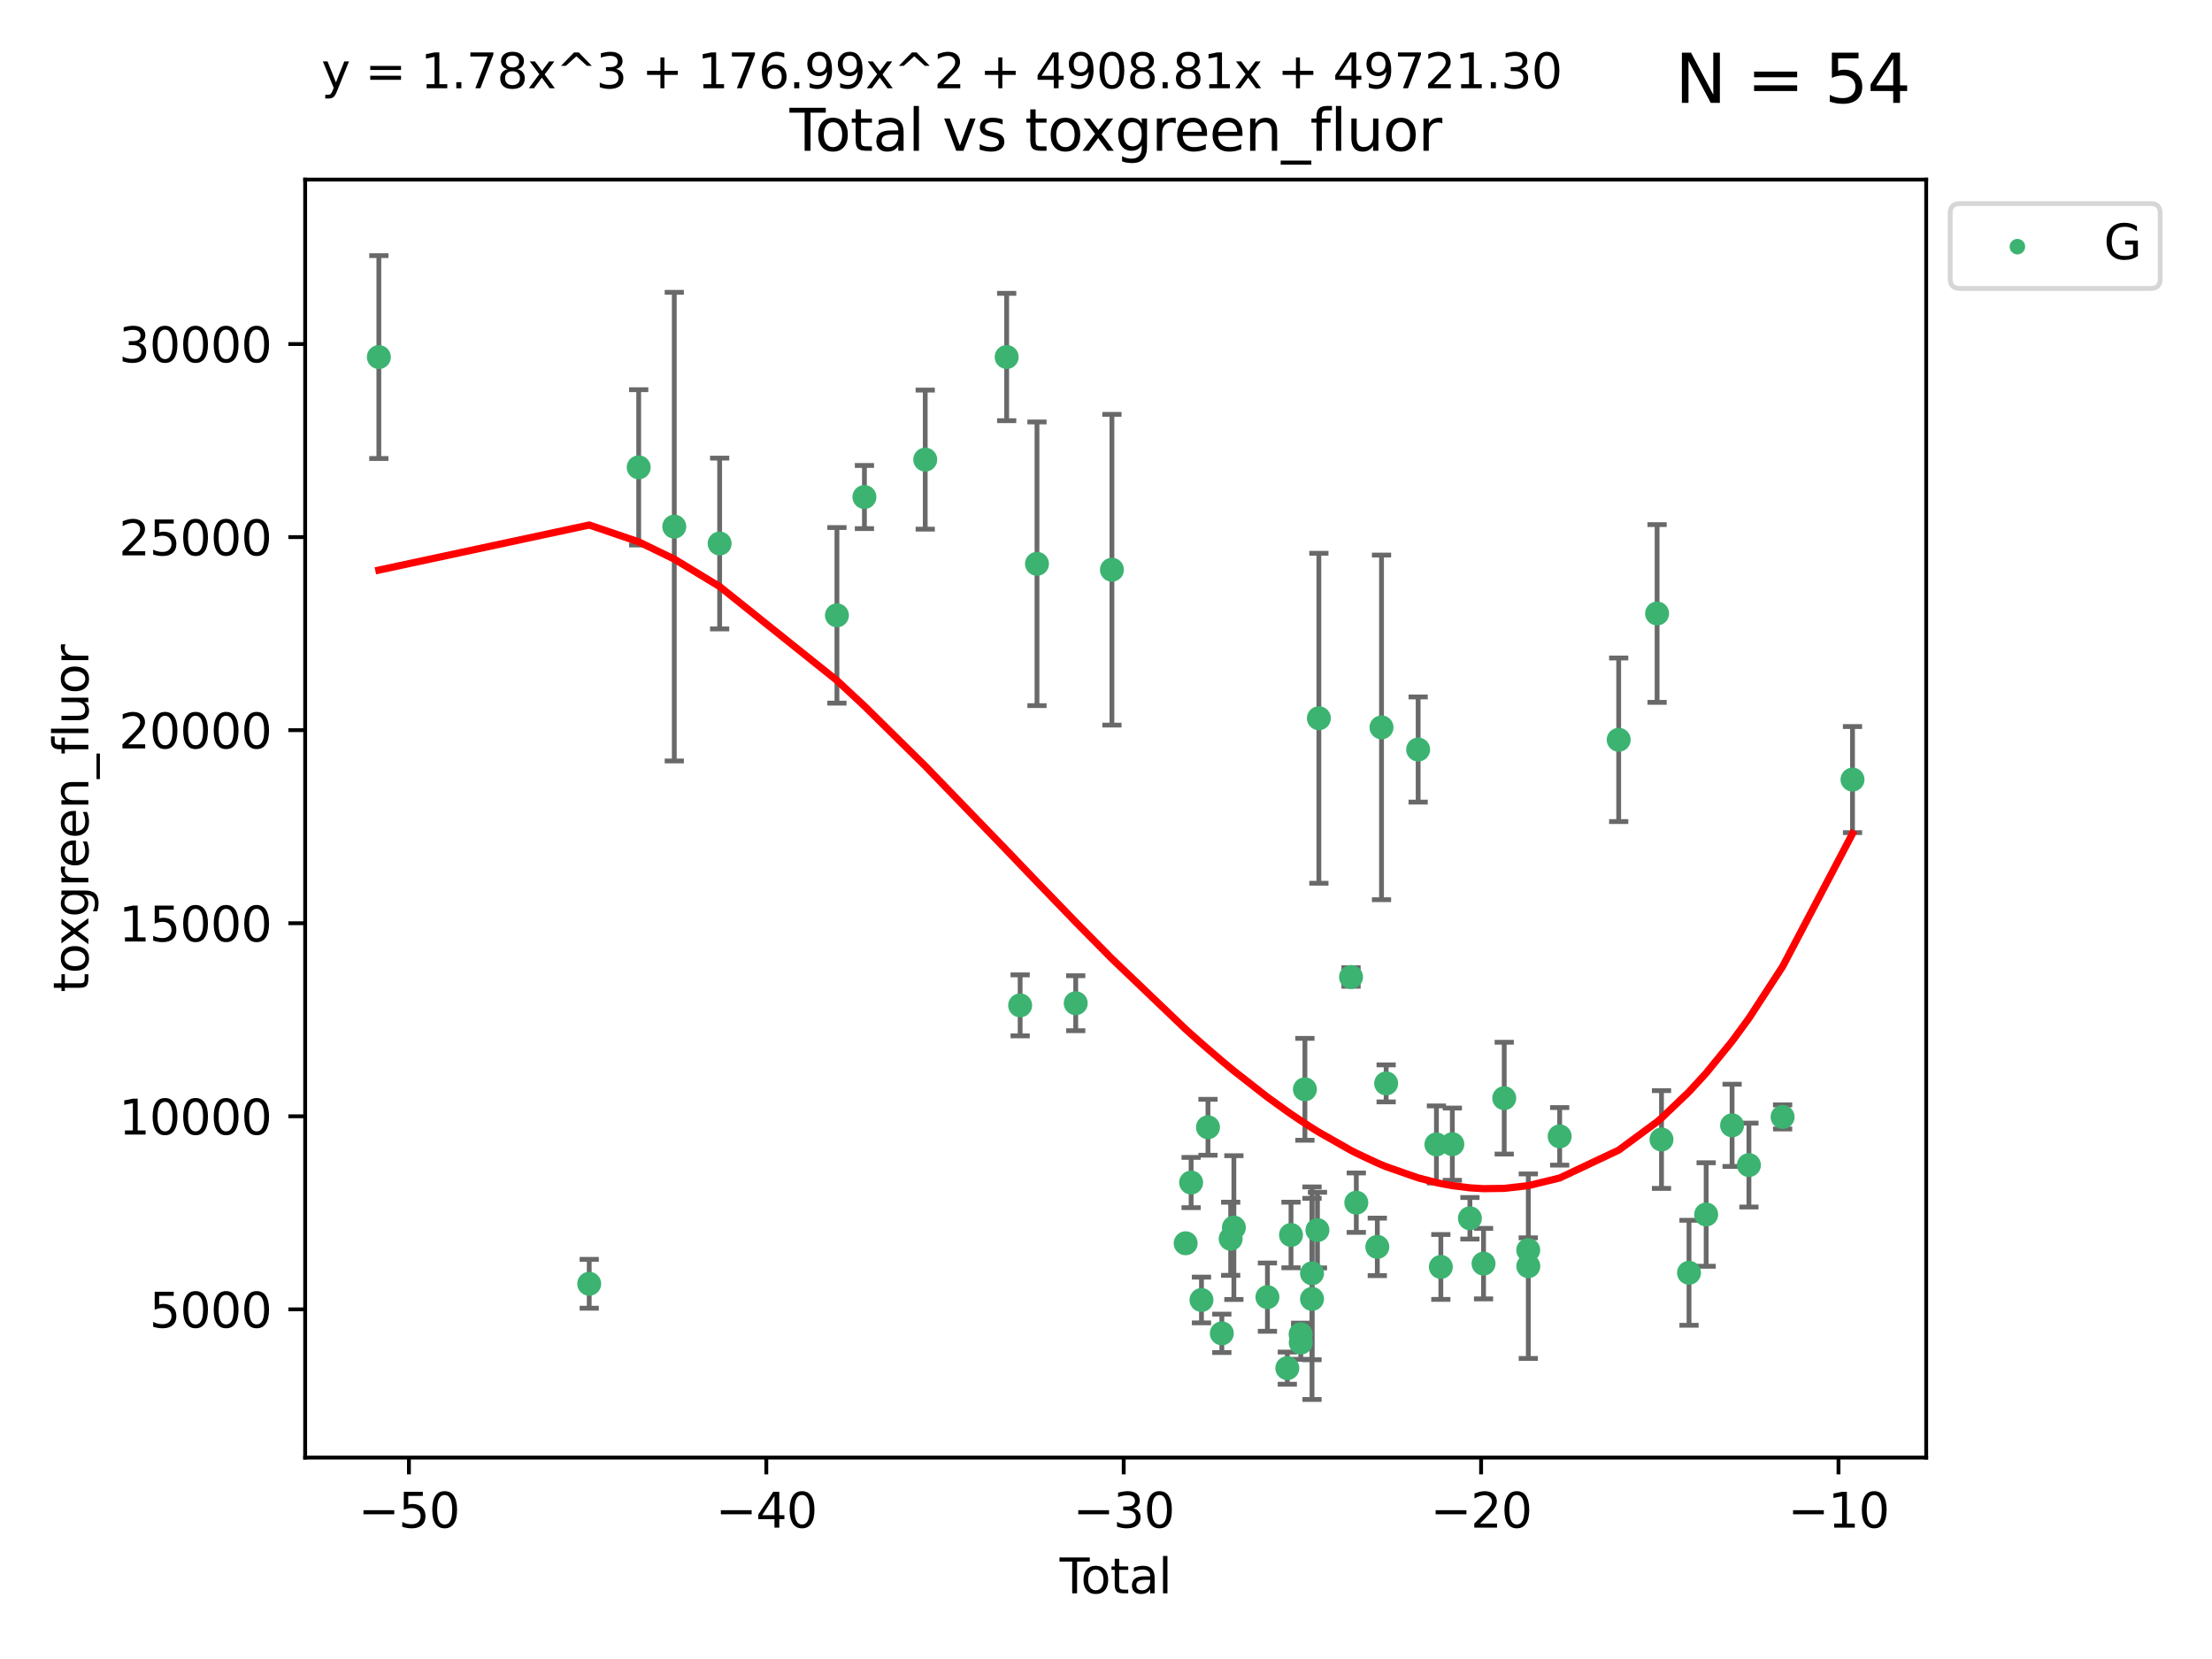 <?xml version="1.0" encoding="utf-8" standalone="no"?>
<!DOCTYPE svg PUBLIC "-//W3C//DTD SVG 1.1//EN"
  "http://www.w3.org/Graphics/SVG/1.1/DTD/svg11.dtd">
<svg xmlns:xlink="http://www.w3.org/1999/xlink" width="460.8pt" height="345.6pt" viewBox="0 0 460.8 345.6" xmlns="http://www.w3.org/2000/svg" version="1.1">
 <defs>
  <style type="text/css">*{stroke-linejoin: round; stroke-linecap: butt}</style>
 </defs>
 <g id="figure_1">
  <g id="patch_1">
   <path d="M 0 345.6 
L 460.8 345.6 
L 460.8 0 
L 0 0 
z
" style="fill: #ffffff"/>
  </g>
  <g id="axes_1">
   <g id="patch_2">
    <path d="M 63.571 303.64 
L 401.26 303.64 
L 401.26 37.411 
L 63.571 37.411 
z
" style="fill: #ffffff"/>
   </g>
   <g id="PathCollection_1">
    <defs>
     <path id="m8791138cb6" d="M 0 1.118 
C 0.297 1.118 0.581 1 0.791 0.791 
C 1 0.581 1.118 0.297 1.118 0 
C 1.118 -0.297 1 -0.581 0.791 -0.791 
C 0.581 -1 0.297 -1.118 0 -1.118 
C -0.297 -1.118 -0.581 -1 -0.791 -0.791 
C -1 -0.581 -1.118 -0.297 -1.118 0 
C -1.118 0.297 -1 0.581 -0.791 0.791 
C -0.581 1 -0.297 1.118 0 1.118 
z
" style="stroke: #3cb371"/>
    </defs>
    <g clip-path="url(#pec70d361d6)">
     <use xlink:href="#m8791138cb6" x="78.921" y="74.382" style="fill: #3cb371; stroke: #3cb371"/>
     <use xlink:href="#m8791138cb6" x="122.745" y="267.434" style="fill: #3cb371; stroke: #3cb371"/>
     <use xlink:href="#m8791138cb6" x="133.054" y="97.356" style="fill: #3cb371; stroke: #3cb371"/>
     <use xlink:href="#m8791138cb6" x="140.466" y="109.705" style="fill: #3cb371; stroke: #3cb371"/>
     <use xlink:href="#m8791138cb6" x="149.915" y="113.225" style="fill: #3cb371; stroke: #3cb371"/>
     <use xlink:href="#m8791138cb6" x="174.347" y="128.185" style="fill: #3cb371; stroke: #3cb371"/>
     <use xlink:href="#m8791138cb6" x="180.076" y="103.539" style="fill: #3cb371; stroke: #3cb371"/>
     <use xlink:href="#m8791138cb6" x="192.744" y="95.746" style="fill: #3cb371; stroke: #3cb371"/>
     <use xlink:href="#m8791138cb6" x="209.708" y="74.373" style="fill: #3cb371; stroke: #3cb371"/>
     <use xlink:href="#m8791138cb6" x="212.514" y="209.436" style="fill: #3cb371; stroke: #3cb371"/>
     <use xlink:href="#m8791138cb6" x="216.022" y="117.45" style="fill: #3cb371; stroke: #3cb371"/>
     <use xlink:href="#m8791138cb6" x="224.094" y="208.987" style="fill: #3cb371; stroke: #3cb371"/>
     <use xlink:href="#m8791138cb6" x="231.636" y="118.682" style="fill: #3cb371; stroke: #3cb371"/>
     <use xlink:href="#m8791138cb6" x="246.995" y="258.996" style="fill: #3cb371; stroke: #3cb371"/>
     <use xlink:href="#m8791138cb6" x="248.132" y="246.344" style="fill: #3cb371; stroke: #3cb371"/>
     <use xlink:href="#m8791138cb6" x="250.289" y="270.812" style="fill: #3cb371; stroke: #3cb371"/>
     <use xlink:href="#m8791138cb6" x="251.643" y="234.83" style="fill: #3cb371; stroke: #3cb371"/>
     <use xlink:href="#m8791138cb6" x="254.53" y="277.761" style="fill: #3cb371; stroke: #3cb371"/>
     <use xlink:href="#m8791138cb6" x="256.372" y="258.061" style="fill: #3cb371; stroke: #3cb371"/>
     <use xlink:href="#m8791138cb6" x="257.041" y="255.727" style="fill: #3cb371; stroke: #3cb371"/>
     <use xlink:href="#m8791138cb6" x="264.028" y="270.214" style="fill: #3cb371; stroke: #3cb371"/>
     <use xlink:href="#m8791138cb6" x="268.172" y="285.011" style="fill: #3cb371; stroke: #3cb371"/>
     <use xlink:href="#m8791138cb6" x="268.941" y="257.267" style="fill: #3cb371; stroke: #3cb371"/>
     <use xlink:href="#m8791138cb6" x="270.942" y="277.952" style="fill: #3cb371; stroke: #3cb371"/>
     <use xlink:href="#m8791138cb6" x="270.973" y="279.693" style="fill: #3cb371; stroke: #3cb371"/>
     <use xlink:href="#m8791138cb6" x="271.837" y="226.923" style="fill: #3cb371; stroke: #3cb371"/>
     <use xlink:href="#m8791138cb6" x="273.319" y="270.589" style="fill: #3cb371; stroke: #3cb371"/>
     <use xlink:href="#m8791138cb6" x="273.319" y="265.254" style="fill: #3cb371; stroke: #3cb371"/>
     <use xlink:href="#m8791138cb6" x="274.449" y="256.251" style="fill: #3cb371; stroke: #3cb371"/>
     <use xlink:href="#m8791138cb6" x="274.747" y="149.624" style="fill: #3cb371; stroke: #3cb371"/>
     <use xlink:href="#m8791138cb6" x="281.447" y="203.527" style="fill: #3cb371; stroke: #3cb371"/>
     <use xlink:href="#m8791138cb6" x="282.543" y="250.538" style="fill: #3cb371; stroke: #3cb371"/>
     <use xlink:href="#m8791138cb6" x="286.92" y="259.75" style="fill: #3cb371; stroke: #3cb371"/>
     <use xlink:href="#m8791138cb6" x="287.795" y="151.53" style="fill: #3cb371; stroke: #3cb371"/>
     <use xlink:href="#m8791138cb6" x="288.761" y="225.693" style="fill: #3cb371; stroke: #3cb371"/>
     <use xlink:href="#m8791138cb6" x="295.426" y="156.142" style="fill: #3cb371; stroke: #3cb371"/>
     <use xlink:href="#m8791138cb6" x="299.234" y="238.409" style="fill: #3cb371; stroke: #3cb371"/>
     <use xlink:href="#m8791138cb6" x="300.153" y="263.926" style="fill: #3cb371; stroke: #3cb371"/>
     <use xlink:href="#m8791138cb6" x="302.548" y="238.353" style="fill: #3cb371; stroke: #3cb371"/>
     <use xlink:href="#m8791138cb6" x="306.209" y="253.789" style="fill: #3cb371; stroke: #3cb371"/>
     <use xlink:href="#m8791138cb6" x="309.049" y="263.237" style="fill: #3cb371; stroke: #3cb371"/>
     <use xlink:href="#m8791138cb6" x="313.358" y="228.767" style="fill: #3cb371; stroke: #3cb371"/>
     <use xlink:href="#m8791138cb6" x="318.359" y="260.421" style="fill: #3cb371; stroke: #3cb371"/>
     <use xlink:href="#m8791138cb6" x="318.374" y="263.77" style="fill: #3cb371; stroke: #3cb371"/>
     <use xlink:href="#m8791138cb6" x="324.91" y="236.726" style="fill: #3cb371; stroke: #3cb371"/>
     <use xlink:href="#m8791138cb6" x="337.204" y="154.109" style="fill: #3cb371; stroke: #3cb371"/>
     <use xlink:href="#m8791138cb6" x="345.204" y="127.799" style="fill: #3cb371; stroke: #3cb371"/>
     <use xlink:href="#m8791138cb6" x="346.122" y="237.381" style="fill: #3cb371; stroke: #3cb371"/>
     <use xlink:href="#m8791138cb6" x="351.854" y="265.144" style="fill: #3cb371; stroke: #3cb371"/>
     <use xlink:href="#m8791138cb6" x="355.424" y="253.003" style="fill: #3cb371; stroke: #3cb371"/>
     <use xlink:href="#m8791138cb6" x="360.826" y="234.424" style="fill: #3cb371; stroke: #3cb371"/>
     <use xlink:href="#m8791138cb6" x="364.333" y="242.705" style="fill: #3cb371; stroke: #3cb371"/>
     <use xlink:href="#m8791138cb6" x="371.349" y="232.678" style="fill: #3cb371; stroke: #3cb371"/>
     <use xlink:href="#m8791138cb6" x="385.911" y="162.4" style="fill: #3cb371; stroke: #3cb371"/>
    </g>
   </g>
   <g id="matplotlib.axis_1">
    <g id="xtick_1">
     <g id="line2d_1">
      <defs>
       <path id="m27aa033766" d="M 0 0 
L 0 3.5 
" style="stroke: #000000; stroke-width: 0.8"/>
      </defs>
      <g>
       <use xlink:href="#m27aa033766" x="85.187" y="303.64" style="stroke: #000000; stroke-width: 0.8"/>
      </g>
     </g>
     <g id="text_1">
      <!-- −50 -->
      <g transform="translate(74.634 318.238)scale(0.1 -0.1)">
       <defs>
        <path id="DejaVuSans-2212" d="M 678 2272 
L 4684 2272 
L 4684 1741 
L 678 1741 
L 678 2272 
z
" transform="scale(0.016)"/>
        <path id="DejaVuSans-35" d="M 691 4666 
L 3169 4666 
L 3169 4134 
L 1269 4134 
L 1269 2991 
Q 1406 3038 1543 3061 
Q 1681 3084 1819 3084 
Q 2600 3084 3056 2656 
Q 3513 2228 3513 1497 
Q 3513 744 3044 326 
Q 2575 -91 1722 -91 
Q 1428 -91 1123 -41 
Q 819 9 494 109 
L 494 744 
Q 775 591 1075 516 
Q 1375 441 1709 441 
Q 2250 441 2565 725 
Q 2881 1009 2881 1497 
Q 2881 1984 2565 2268 
Q 2250 2553 1709 2553 
Q 1456 2553 1204 2497 
Q 953 2441 691 2322 
L 691 4666 
z
" transform="scale(0.016)"/>
        <path id="DejaVuSans-30" d="M 2034 4250 
Q 1547 4250 1301 3770 
Q 1056 3291 1056 2328 
Q 1056 1369 1301 889 
Q 1547 409 2034 409 
Q 2525 409 2770 889 
Q 3016 1369 3016 2328 
Q 3016 3291 2770 3770 
Q 2525 4250 2034 4250 
z
M 2034 4750 
Q 2819 4750 3233 4129 
Q 3647 3509 3647 2328 
Q 3647 1150 3233 529 
Q 2819 -91 2034 -91 
Q 1250 -91 836 529 
Q 422 1150 422 2328 
Q 422 3509 836 4129 
Q 1250 4750 2034 4750 
z
" transform="scale(0.016)"/>
       </defs>
       <use xlink:href="#DejaVuSans-2212"/>
       <use xlink:href="#DejaVuSans-35" x="83.789"/>
       <use xlink:href="#DejaVuSans-30" x="147.412"/>
      </g>
     </g>
    </g>
    <g id="xtick_2">
     <g id="line2d_2">
      <g>
       <use xlink:href="#m27aa033766" x="159.638" y="303.64" style="stroke: #000000; stroke-width: 0.8"/>
      </g>
     </g>
     <g id="text_2">
      <!-- −40 -->
      <g transform="translate(149.086 318.238)scale(0.1 -0.1)">
       <defs>
        <path id="DejaVuSans-34" d="M 2419 4116 
L 825 1625 
L 2419 1625 
L 2419 4116 
z
M 2253 4666 
L 3047 4666 
L 3047 1625 
L 3713 1625 
L 3713 1100 
L 3047 1100 
L 3047 0 
L 2419 0 
L 2419 1100 
L 313 1100 
L 313 1709 
L 2253 4666 
z
" transform="scale(0.016)"/>
       </defs>
       <use xlink:href="#DejaVuSans-2212"/>
       <use xlink:href="#DejaVuSans-34" x="83.789"/>
       <use xlink:href="#DejaVuSans-30" x="147.412"/>
      </g>
     </g>
    </g>
    <g id="xtick_3">
     <g id="line2d_3">
      <g>
       <use xlink:href="#m27aa033766" x="234.089" y="303.64" style="stroke: #000000; stroke-width: 0.8"/>
      </g>
     </g>
     <g id="text_3">
      <!-- −30 -->
      <g transform="translate(223.537 318.238)scale(0.1 -0.1)">
       <defs>
        <path id="DejaVuSans-33" d="M 2597 2516 
Q 3050 2419 3304 2112 
Q 3559 1806 3559 1356 
Q 3559 666 3084 287 
Q 2609 -91 1734 -91 
Q 1441 -91 1130 -33 
Q 819 25 488 141 
L 488 750 
Q 750 597 1062 519 
Q 1375 441 1716 441 
Q 2309 441 2620 675 
Q 2931 909 2931 1356 
Q 2931 1769 2642 2001 
Q 2353 2234 1838 2234 
L 1294 2234 
L 1294 2753 
L 1863 2753 
Q 2328 2753 2575 2939 
Q 2822 3125 2822 3475 
Q 2822 3834 2567 4026 
Q 2313 4219 1838 4219 
Q 1578 4219 1281 4162 
Q 984 4106 628 3988 
L 628 4550 
Q 988 4650 1302 4700 
Q 1616 4750 1894 4750 
Q 2613 4750 3031 4423 
Q 3450 4097 3450 3541 
Q 3450 3153 3228 2886 
Q 3006 2619 2597 2516 
z
" transform="scale(0.016)"/>
       </defs>
       <use xlink:href="#DejaVuSans-2212"/>
       <use xlink:href="#DejaVuSans-33" x="83.789"/>
       <use xlink:href="#DejaVuSans-30" x="147.412"/>
      </g>
     </g>
    </g>
    <g id="xtick_4">
     <g id="line2d_4">
      <g>
       <use xlink:href="#m27aa033766" x="308.541" y="303.64" style="stroke: #000000; stroke-width: 0.8"/>
      </g>
     </g>
     <g id="text_4">
      <!-- −20 -->
      <g transform="translate(297.988 318.238)scale(0.1 -0.1)">
       <defs>
        <path id="DejaVuSans-32" d="M 1228 531 
L 3431 531 
L 3431 0 
L 469 0 
L 469 531 
Q 828 903 1448 1529 
Q 2069 2156 2228 2338 
Q 2531 2678 2651 2914 
Q 2772 3150 2772 3378 
Q 2772 3750 2511 3984 
Q 2250 4219 1831 4219 
Q 1534 4219 1204 4116 
Q 875 4013 500 3803 
L 500 4441 
Q 881 4594 1212 4672 
Q 1544 4750 1819 4750 
Q 2544 4750 2975 4387 
Q 3406 4025 3406 3419 
Q 3406 3131 3298 2873 
Q 3191 2616 2906 2266 
Q 2828 2175 2409 1742 
Q 1991 1309 1228 531 
z
" transform="scale(0.016)"/>
       </defs>
       <use xlink:href="#DejaVuSans-2212"/>
       <use xlink:href="#DejaVuSans-32" x="83.789"/>
       <use xlink:href="#DejaVuSans-30" x="147.412"/>
      </g>
     </g>
    </g>
    <g id="xtick_5">
     <g id="line2d_5">
      <g>
       <use xlink:href="#m27aa033766" x="382.992" y="303.64" style="stroke: #000000; stroke-width: 0.8"/>
      </g>
     </g>
     <g id="text_5">
      <!-- −10 -->
      <g transform="translate(372.44 318.238)scale(0.1 -0.1)">
       <defs>
        <path id="DejaVuSans-31" d="M 794 531 
L 1825 531 
L 1825 4091 
L 703 3866 
L 703 4441 
L 1819 4666 
L 2450 4666 
L 2450 531 
L 3481 531 
L 3481 0 
L 794 0 
L 794 531 
z
" transform="scale(0.016)"/>
       </defs>
       <use xlink:href="#DejaVuSans-2212"/>
       <use xlink:href="#DejaVuSans-31" x="83.789"/>
       <use xlink:href="#DejaVuSans-30" x="147.412"/>
      </g>
     </g>
    </g>
    <g id="text_6">
     <!-- Total -->
     <g transform="translate(220.739 331.917)scale(0.1 -0.1)">
      <defs>
       <path id="DejaVuSans-54" d="M -19 4666 
L 3928 4666 
L 3928 4134 
L 2272 4134 
L 2272 0 
L 1638 0 
L 1638 4134 
L -19 4134 
L -19 4666 
z
" transform="scale(0.016)"/>
       <path id="DejaVuSans-6f" d="M 1959 3097 
Q 1497 3097 1228 2736 
Q 959 2375 959 1747 
Q 959 1119 1226 758 
Q 1494 397 1959 397 
Q 2419 397 2687 759 
Q 2956 1122 2956 1747 
Q 2956 2369 2687 2733 
Q 2419 3097 1959 3097 
z
M 1959 3584 
Q 2709 3584 3137 3096 
Q 3566 2609 3566 1747 
Q 3566 888 3137 398 
Q 2709 -91 1959 -91 
Q 1206 -91 779 398 
Q 353 888 353 1747 
Q 353 2609 779 3096 
Q 1206 3584 1959 3584 
z
" transform="scale(0.016)"/>
       <path id="DejaVuSans-74" d="M 1172 4494 
L 1172 3500 
L 2356 3500 
L 2356 3053 
L 1172 3053 
L 1172 1153 
Q 1172 725 1289 603 
Q 1406 481 1766 481 
L 2356 481 
L 2356 0 
L 1766 0 
Q 1100 0 847 248 
Q 594 497 594 1153 
L 594 3053 
L 172 3053 
L 172 3500 
L 594 3500 
L 594 4494 
L 1172 4494 
z
" transform="scale(0.016)"/>
       <path id="DejaVuSans-61" d="M 2194 1759 
Q 1497 1759 1228 1600 
Q 959 1441 959 1056 
Q 959 750 1161 570 
Q 1363 391 1709 391 
Q 2188 391 2477 730 
Q 2766 1069 2766 1631 
L 2766 1759 
L 2194 1759 
z
M 3341 1997 
L 3341 0 
L 2766 0 
L 2766 531 
Q 2569 213 2275 61 
Q 1981 -91 1556 -91 
Q 1019 -91 701 211 
Q 384 513 384 1019 
Q 384 1609 779 1909 
Q 1175 2209 1959 2209 
L 2766 2209 
L 2766 2266 
Q 2766 2663 2505 2880 
Q 2244 3097 1772 3097 
Q 1472 3097 1187 3025 
Q 903 2953 641 2809 
L 641 3341 
Q 956 3463 1253 3523 
Q 1550 3584 1831 3584 
Q 2591 3584 2966 3190 
Q 3341 2797 3341 1997 
z
" transform="scale(0.016)"/>
       <path id="DejaVuSans-6c" d="M 603 4863 
L 1178 4863 
L 1178 0 
L 603 0 
L 603 4863 
z
" transform="scale(0.016)"/>
      </defs>
      <use xlink:href="#DejaVuSans-54"/>
      <use xlink:href="#DejaVuSans-6f" x="44.084"/>
      <use xlink:href="#DejaVuSans-74" x="105.266"/>
      <use xlink:href="#DejaVuSans-61" x="144.475"/>
      <use xlink:href="#DejaVuSans-6c" x="205.754"/>
     </g>
    </g>
   </g>
   <g id="matplotlib.axis_2">
    <g id="ytick_1">
     <g id="line2d_6">
      <defs>
       <path id="md5279dda18" d="M 0 0 
L -3.5 0 
" style="stroke: #000000; stroke-width: 0.8"/>
      </defs>
      <g>
       <use xlink:href="#md5279dda18" x="63.571" y="272.763" style="stroke: #000000; stroke-width: 0.8"/>
      </g>
     </g>
     <g id="text_7">
      <!-- 5000 -->
      <g transform="translate(31.121 276.562)scale(0.1 -0.1)">
       <use xlink:href="#DejaVuSans-35"/>
       <use xlink:href="#DejaVuSans-30" x="63.623"/>
       <use xlink:href="#DejaVuSans-30" x="127.246"/>
       <use xlink:href="#DejaVuSans-30" x="190.869"/>
      </g>
     </g>
    </g>
    <g id="ytick_2">
     <g id="line2d_7">
      <g>
       <use xlink:href="#md5279dda18" x="63.571" y="232.544" style="stroke: #000000; stroke-width: 0.8"/>
      </g>
     </g>
     <g id="text_8">
      <!-- 10000 -->
      <g transform="translate(24.759 236.343)scale(0.1 -0.1)">
       <use xlink:href="#DejaVuSans-31"/>
       <use xlink:href="#DejaVuSans-30" x="63.623"/>
       <use xlink:href="#DejaVuSans-30" x="127.246"/>
       <use xlink:href="#DejaVuSans-30" x="190.869"/>
       <use xlink:href="#DejaVuSans-30" x="254.492"/>
      </g>
     </g>
    </g>
    <g id="ytick_3">
     <g id="line2d_8">
      <g>
       <use xlink:href="#md5279dda18" x="63.571" y="192.325" style="stroke: #000000; stroke-width: 0.8"/>
      </g>
     </g>
     <g id="text_9">
      <!-- 15000 -->
      <g transform="translate(24.759 196.124)scale(0.1 -0.1)">
       <use xlink:href="#DejaVuSans-31"/>
       <use xlink:href="#DejaVuSans-35" x="63.623"/>
       <use xlink:href="#DejaVuSans-30" x="127.246"/>
       <use xlink:href="#DejaVuSans-30" x="190.869"/>
       <use xlink:href="#DejaVuSans-30" x="254.492"/>
      </g>
     </g>
    </g>
    <g id="ytick_4">
     <g id="line2d_9">
      <g>
       <use xlink:href="#md5279dda18" x="63.571" y="152.106" style="stroke: #000000; stroke-width: 0.8"/>
      </g>
     </g>
     <g id="text_10">
      <!-- 20000 -->
      <g transform="translate(24.759 155.905)scale(0.1 -0.1)">
       <use xlink:href="#DejaVuSans-32"/>
       <use xlink:href="#DejaVuSans-30" x="63.623"/>
       <use xlink:href="#DejaVuSans-30" x="127.246"/>
       <use xlink:href="#DejaVuSans-30" x="190.869"/>
       <use xlink:href="#DejaVuSans-30" x="254.492"/>
      </g>
     </g>
    </g>
    <g id="ytick_5">
     <g id="line2d_10">
      <g>
       <use xlink:href="#md5279dda18" x="63.571" y="111.887" style="stroke: #000000; stroke-width: 0.8"/>
      </g>
     </g>
     <g id="text_11">
      <!-- 25000 -->
      <g transform="translate(24.759 115.686)scale(0.1 -0.1)">
       <use xlink:href="#DejaVuSans-32"/>
       <use xlink:href="#DejaVuSans-35" x="63.623"/>
       <use xlink:href="#DejaVuSans-30" x="127.246"/>
       <use xlink:href="#DejaVuSans-30" x="190.869"/>
       <use xlink:href="#DejaVuSans-30" x="254.492"/>
      </g>
     </g>
    </g>
    <g id="ytick_6">
     <g id="line2d_11">
      <g>
       <use xlink:href="#md5279dda18" x="63.571" y="71.668" style="stroke: #000000; stroke-width: 0.8"/>
      </g>
     </g>
     <g id="text_12">
      <!-- 30000 -->
      <g transform="translate(24.759 75.467)scale(0.1 -0.1)">
       <use xlink:href="#DejaVuSans-33"/>
       <use xlink:href="#DejaVuSans-30" x="63.623"/>
       <use xlink:href="#DejaVuSans-30" x="127.246"/>
       <use xlink:href="#DejaVuSans-30" x="190.869"/>
       <use xlink:href="#DejaVuSans-30" x="254.492"/>
      </g>
     </g>
    </g>
    <g id="text_13">
     <!-- toxgreen_fluor -->
     <g transform="translate(18.401 206.72)rotate(-90)scale(0.1 -0.1)">
      <defs>
       <path id="DejaVuSans-78" d="M 3513 3500 
L 2247 1797 
L 3578 0 
L 2900 0 
L 1881 1375 
L 863 0 
L 184 0 
L 1544 1831 
L 300 3500 
L 978 3500 
L 1906 2253 
L 2834 3500 
L 3513 3500 
z
" transform="scale(0.016)"/>
       <path id="DejaVuSans-67" d="M 2906 1791 
Q 2906 2416 2648 2759 
Q 2391 3103 1925 3103 
Q 1463 3103 1205 2759 
Q 947 2416 947 1791 
Q 947 1169 1205 825 
Q 1463 481 1925 481 
Q 2391 481 2648 825 
Q 2906 1169 2906 1791 
z
M 3481 434 
Q 3481 -459 3084 -895 
Q 2688 -1331 1869 -1331 
Q 1566 -1331 1297 -1286 
Q 1028 -1241 775 -1147 
L 775 -588 
Q 1028 -725 1275 -790 
Q 1522 -856 1778 -856 
Q 2344 -856 2625 -561 
Q 2906 -266 2906 331 
L 2906 616 
Q 2728 306 2450 153 
Q 2172 0 1784 0 
Q 1141 0 747 490 
Q 353 981 353 1791 
Q 353 2603 747 3093 
Q 1141 3584 1784 3584 
Q 2172 3584 2450 3431 
Q 2728 3278 2906 2969 
L 2906 3500 
L 3481 3500 
L 3481 434 
z
" transform="scale(0.016)"/>
       <path id="DejaVuSans-72" d="M 2631 2963 
Q 2534 3019 2420 3045 
Q 2306 3072 2169 3072 
Q 1681 3072 1420 2755 
Q 1159 2438 1159 1844 
L 1159 0 
L 581 0 
L 581 3500 
L 1159 3500 
L 1159 2956 
Q 1341 3275 1631 3429 
Q 1922 3584 2338 3584 
Q 2397 3584 2469 3576 
Q 2541 3569 2628 3553 
L 2631 2963 
z
" transform="scale(0.016)"/>
       <path id="DejaVuSans-65" d="M 3597 1894 
L 3597 1613 
L 953 1613 
Q 991 1019 1311 708 
Q 1631 397 2203 397 
Q 2534 397 2845 478 
Q 3156 559 3463 722 
L 3463 178 
Q 3153 47 2828 -22 
Q 2503 -91 2169 -91 
Q 1331 -91 842 396 
Q 353 884 353 1716 
Q 353 2575 817 3079 
Q 1281 3584 2069 3584 
Q 2775 3584 3186 3129 
Q 3597 2675 3597 1894 
z
M 3022 2063 
Q 3016 2534 2758 2815 
Q 2500 3097 2075 3097 
Q 1594 3097 1305 2825 
Q 1016 2553 972 2059 
L 3022 2063 
z
" transform="scale(0.016)"/>
       <path id="DejaVuSans-6e" d="M 3513 2113 
L 3513 0 
L 2938 0 
L 2938 2094 
Q 2938 2591 2744 2837 
Q 2550 3084 2163 3084 
Q 1697 3084 1428 2787 
Q 1159 2491 1159 1978 
L 1159 0 
L 581 0 
L 581 3500 
L 1159 3500 
L 1159 2956 
Q 1366 3272 1645 3428 
Q 1925 3584 2291 3584 
Q 2894 3584 3203 3211 
Q 3513 2838 3513 2113 
z
" transform="scale(0.016)"/>
       <path id="DejaVuSans-5f" d="M 3263 -1063 
L 3263 -1509 
L -63 -1509 
L -63 -1063 
L 3263 -1063 
z
" transform="scale(0.016)"/>
       <path id="DejaVuSans-66" d="M 2375 4863 
L 2375 4384 
L 1825 4384 
Q 1516 4384 1395 4259 
Q 1275 4134 1275 3809 
L 1275 3500 
L 2222 3500 
L 2222 3053 
L 1275 3053 
L 1275 0 
L 697 0 
L 697 3053 
L 147 3053 
L 147 3500 
L 697 3500 
L 697 3744 
Q 697 4328 969 4595 
Q 1241 4863 1831 4863 
L 2375 4863 
z
" transform="scale(0.016)"/>
       <path id="DejaVuSans-75" d="M 544 1381 
L 544 3500 
L 1119 3500 
L 1119 1403 
Q 1119 906 1312 657 
Q 1506 409 1894 409 
Q 2359 409 2629 706 
Q 2900 1003 2900 1516 
L 2900 3500 
L 3475 3500 
L 3475 0 
L 2900 0 
L 2900 538 
Q 2691 219 2414 64 
Q 2138 -91 1772 -91 
Q 1169 -91 856 284 
Q 544 659 544 1381 
z
M 1991 3584 
L 1991 3584 
z
" transform="scale(0.016)"/>
      </defs>
      <use xlink:href="#DejaVuSans-74"/>
      <use xlink:href="#DejaVuSans-6f" x="39.209"/>
      <use xlink:href="#DejaVuSans-78" x="97.266"/>
      <use xlink:href="#DejaVuSans-67" x="156.445"/>
      <use xlink:href="#DejaVuSans-72" x="219.922"/>
      <use xlink:href="#DejaVuSans-65" x="258.785"/>
      <use xlink:href="#DejaVuSans-65" x="320.309"/>
      <use xlink:href="#DejaVuSans-6e" x="381.832"/>
      <use xlink:href="#DejaVuSans-5f" x="445.211"/>
      <use xlink:href="#DejaVuSans-66" x="495.211"/>
      <use xlink:href="#DejaVuSans-6c" x="530.416"/>
      <use xlink:href="#DejaVuSans-75" x="558.199"/>
      <use xlink:href="#DejaVuSans-6f" x="621.578"/>
      <use xlink:href="#DejaVuSans-72" x="682.76"/>
     </g>
    </g>
   </g>
   <g id="LineCollection_1">
    <path d="M 78.921 95.515 
L 78.921 53.249 
" clip-path="url(#pec70d361d6)" style="fill: none; stroke: #696969"/>
    <path d="M 122.745 272.522 
L 122.745 262.347 
" clip-path="url(#pec70d361d6)" style="fill: none; stroke: #696969"/>
    <path d="M 133.054 113.535 
L 133.054 81.177 
" clip-path="url(#pec70d361d6)" style="fill: none; stroke: #696969"/>
    <path d="M 140.466 158.518 
L 140.466 60.892 
" clip-path="url(#pec70d361d6)" style="fill: none; stroke: #696969"/>
    <path d="M 149.915 131.014 
L 149.915 95.437 
" clip-path="url(#pec70d361d6)" style="fill: none; stroke: #696969"/>
    <path d="M 174.347 146.472 
L 174.347 109.898 
" clip-path="url(#pec70d361d6)" style="fill: none; stroke: #696969"/>
    <path d="M 180.076 110.115 
L 180.076 96.964 
" clip-path="url(#pec70d361d6)" style="fill: none; stroke: #696969"/>
    <path d="M 192.744 110.232 
L 192.744 81.26 
" clip-path="url(#pec70d361d6)" style="fill: none; stroke: #696969"/>
    <path d="M 209.708 87.637 
L 209.708 61.11 
" clip-path="url(#pec70d361d6)" style="fill: none; stroke: #696969"/>
    <path d="M 212.514 215.789 
L 212.514 203.084 
" clip-path="url(#pec70d361d6)" style="fill: none; stroke: #696969"/>
    <path d="M 216.022 146.999 
L 216.022 87.9 
" clip-path="url(#pec70d361d6)" style="fill: none; stroke: #696969"/>
    <path d="M 224.094 214.717 
L 224.094 203.258 
" clip-path="url(#pec70d361d6)" style="fill: none; stroke: #696969"/>
    <path d="M 231.636 151.049 
L 231.636 86.315 
" clip-path="url(#pec70d361d6)" style="fill: none; stroke: #696969"/>
    <path d="M 246.995 259.997 
L 246.995 257.995 
" clip-path="url(#pec70d361d6)" style="fill: none; stroke: #696969"/>
    <path d="M 248.132 251.577 
L 248.132 241.111 
" clip-path="url(#pec70d361d6)" style="fill: none; stroke: #696969"/>
    <path d="M 250.289 275.575 
L 250.289 266.048 
" clip-path="url(#pec70d361d6)" style="fill: none; stroke: #696969"/>
    <path d="M 251.643 240.652 
L 251.643 229.009 
" clip-path="url(#pec70d361d6)" style="fill: none; stroke: #696969"/>
    <path d="M 254.53 281.761 
L 254.53 273.76 
" clip-path="url(#pec70d361d6)" style="fill: none; stroke: #696969"/>
    <path d="M 256.372 265.68 
L 256.372 250.443 
" clip-path="url(#pec70d361d6)" style="fill: none; stroke: #696969"/>
    <path d="M 257.041 270.703 
L 257.041 240.751 
" clip-path="url(#pec70d361d6)" style="fill: none; stroke: #696969"/>
    <path d="M 264.028 277.327 
L 264.028 263.102 
" clip-path="url(#pec70d361d6)" style="fill: none; stroke: #696969"/>
    <path d="M 268.172 288.362 
L 268.172 281.659 
" clip-path="url(#pec70d361d6)" style="fill: none; stroke: #696969"/>
    <path d="M 268.941 264.096 
L 268.941 250.437 
" clip-path="url(#pec70d361d6)" style="fill: none; stroke: #696969"/>
    <path d="M 270.942 280.273 
L 270.942 275.631 
" clip-path="url(#pec70d361d6)" style="fill: none; stroke: #696969"/>
    <path d="M 270.973 283.178 
L 270.973 276.209 
" clip-path="url(#pec70d361d6)" style="fill: none; stroke: #696969"/>
    <path d="M 271.837 237.535 
L 271.837 216.31 
" clip-path="url(#pec70d361d6)" style="fill: none; stroke: #696969"/>
    <path d="M 273.319 291.539 
L 273.319 249.64 
" clip-path="url(#pec70d361d6)" style="fill: none; stroke: #696969"/>
    <path d="M 273.319 283.254 
L 273.319 247.255 
" clip-path="url(#pec70d361d6)" style="fill: none; stroke: #696969"/>
    <path d="M 274.449 264.131 
L 274.449 248.371 
" clip-path="url(#pec70d361d6)" style="fill: none; stroke: #696969"/>
    <path d="M 274.747 183.994 
L 274.747 115.254 
" clip-path="url(#pec70d361d6)" style="fill: none; stroke: #696969"/>
    <path d="M 281.447 205.457 
L 281.447 201.597 
" clip-path="url(#pec70d361d6)" style="fill: none; stroke: #696969"/>
    <path d="M 282.543 256.724 
L 282.543 244.352 
" clip-path="url(#pec70d361d6)" style="fill: none; stroke: #696969"/>
    <path d="M 286.92 265.741 
L 286.92 253.759 
" clip-path="url(#pec70d361d6)" style="fill: none; stroke: #696969"/>
    <path d="M 287.795 187.427 
L 287.795 115.632 
" clip-path="url(#pec70d361d6)" style="fill: none; stroke: #696969"/>
    <path d="M 288.761 229.55 
L 288.761 221.837 
" clip-path="url(#pec70d361d6)" style="fill: none; stroke: #696969"/>
    <path d="M 295.426 167.094 
L 295.426 145.19 
" clip-path="url(#pec70d361d6)" style="fill: none; stroke: #696969"/>
    <path d="M 299.234 246.435 
L 299.234 230.383 
" clip-path="url(#pec70d361d6)" style="fill: none; stroke: #696969"/>
    <path d="M 300.153 270.688 
L 300.153 257.165 
" clip-path="url(#pec70d361d6)" style="fill: none; stroke: #696969"/>
    <path d="M 302.548 245.879 
L 302.548 230.827 
" clip-path="url(#pec70d361d6)" style="fill: none; stroke: #696969"/>
    <path d="M 306.209 258.117 
L 306.209 249.462 
" clip-path="url(#pec70d361d6)" style="fill: none; stroke: #696969"/>
    <path d="M 309.049 270.58 
L 309.049 255.894 
" clip-path="url(#pec70d361d6)" style="fill: none; stroke: #696969"/>
    <path d="M 313.358 240.412 
L 313.358 217.122 
" clip-path="url(#pec70d361d6)" style="fill: none; stroke: #696969"/>
    <path d="M 318.359 262.986 
L 318.359 257.855 
" clip-path="url(#pec70d361d6)" style="fill: none; stroke: #696969"/>
    <path d="M 318.374 282.991 
L 318.374 244.549 
" clip-path="url(#pec70d361d6)" style="fill: none; stroke: #696969"/>
    <path d="M 324.91 242.723 
L 324.91 230.728 
" clip-path="url(#pec70d361d6)" style="fill: none; stroke: #696969"/>
    <path d="M 337.204 171.147 
L 337.204 137.071 
" clip-path="url(#pec70d361d6)" style="fill: none; stroke: #696969"/>
    <path d="M 345.204 146.312 
L 345.204 109.285 
" clip-path="url(#pec70d361d6)" style="fill: none; stroke: #696969"/>
    <path d="M 346.122 247.567 
L 346.122 227.195 
" clip-path="url(#pec70d361d6)" style="fill: none; stroke: #696969"/>
    <path d="M 351.854 276.082 
L 351.854 254.207 
" clip-path="url(#pec70d361d6)" style="fill: none; stroke: #696969"/>
    <path d="M 355.424 263.786 
L 355.424 242.22 
" clip-path="url(#pec70d361d6)" style="fill: none; stroke: #696969"/>
    <path d="M 360.826 242.986 
L 360.826 225.862 
" clip-path="url(#pec70d361d6)" style="fill: none; stroke: #696969"/>
    <path d="M 364.333 251.445 
L 364.333 233.964 
" clip-path="url(#pec70d361d6)" style="fill: none; stroke: #696969"/>
    <path d="M 371.349 235.189 
L 371.349 230.167 
" clip-path="url(#pec70d361d6)" style="fill: none; stroke: #696969"/>
    <path d="M 385.911 173.449 
L 385.911 151.351 
" clip-path="url(#pec70d361d6)" style="fill: none; stroke: #696969"/>
   </g>
   <g id="line2d_12">
    <defs>
     <path id="ma8e7dfa06f" d="M 2 0 
L -2 -0 
" style="stroke: #696969"/>
    </defs>
    <g clip-path="url(#pec70d361d6)">
     <use xlink:href="#ma8e7dfa06f" x="78.921" y="95.515" style="fill: #696969; stroke: #696969"/>
     <use xlink:href="#ma8e7dfa06f" x="122.745" y="272.522" style="fill: #696969; stroke: #696969"/>
     <use xlink:href="#ma8e7dfa06f" x="133.054" y="113.535" style="fill: #696969; stroke: #696969"/>
     <use xlink:href="#ma8e7dfa06f" x="140.466" y="158.518" style="fill: #696969; stroke: #696969"/>
     <use xlink:href="#ma8e7dfa06f" x="149.915" y="131.014" style="fill: #696969; stroke: #696969"/>
     <use xlink:href="#ma8e7dfa06f" x="174.347" y="146.472" style="fill: #696969; stroke: #696969"/>
     <use xlink:href="#ma8e7dfa06f" x="180.076" y="110.115" style="fill: #696969; stroke: #696969"/>
     <use xlink:href="#ma8e7dfa06f" x="192.744" y="110.232" style="fill: #696969; stroke: #696969"/>
     <use xlink:href="#ma8e7dfa06f" x="209.708" y="87.637" style="fill: #696969; stroke: #696969"/>
     <use xlink:href="#ma8e7dfa06f" x="212.514" y="215.789" style="fill: #696969; stroke: #696969"/>
     <use xlink:href="#ma8e7dfa06f" x="216.022" y="146.999" style="fill: #696969; stroke: #696969"/>
     <use xlink:href="#ma8e7dfa06f" x="224.094" y="214.717" style="fill: #696969; stroke: #696969"/>
     <use xlink:href="#ma8e7dfa06f" x="231.636" y="151.049" style="fill: #696969; stroke: #696969"/>
     <use xlink:href="#ma8e7dfa06f" x="246.995" y="259.997" style="fill: #696969; stroke: #696969"/>
     <use xlink:href="#ma8e7dfa06f" x="248.132" y="251.577" style="fill: #696969; stroke: #696969"/>
     <use xlink:href="#ma8e7dfa06f" x="250.289" y="275.575" style="fill: #696969; stroke: #696969"/>
     <use xlink:href="#ma8e7dfa06f" x="251.643" y="240.652" style="fill: #696969; stroke: #696969"/>
     <use xlink:href="#ma8e7dfa06f" x="254.53" y="281.761" style="fill: #696969; stroke: #696969"/>
     <use xlink:href="#ma8e7dfa06f" x="256.372" y="265.68" style="fill: #696969; stroke: #696969"/>
     <use xlink:href="#ma8e7dfa06f" x="257.041" y="270.703" style="fill: #696969; stroke: #696969"/>
     <use xlink:href="#ma8e7dfa06f" x="264.028" y="277.327" style="fill: #696969; stroke: #696969"/>
     <use xlink:href="#ma8e7dfa06f" x="268.172" y="288.362" style="fill: #696969; stroke: #696969"/>
     <use xlink:href="#ma8e7dfa06f" x="268.941" y="264.096" style="fill: #696969; stroke: #696969"/>
     <use xlink:href="#ma8e7dfa06f" x="270.942" y="280.273" style="fill: #696969; stroke: #696969"/>
     <use xlink:href="#ma8e7dfa06f" x="270.973" y="283.178" style="fill: #696969; stroke: #696969"/>
     <use xlink:href="#ma8e7dfa06f" x="271.837" y="237.535" style="fill: #696969; stroke: #696969"/>
     <use xlink:href="#ma8e7dfa06f" x="273.319" y="291.539" style="fill: #696969; stroke: #696969"/>
     <use xlink:href="#ma8e7dfa06f" x="273.319" y="283.254" style="fill: #696969; stroke: #696969"/>
     <use xlink:href="#ma8e7dfa06f" x="274.449" y="264.131" style="fill: #696969; stroke: #696969"/>
     <use xlink:href="#ma8e7dfa06f" x="274.747" y="183.994" style="fill: #696969; stroke: #696969"/>
     <use xlink:href="#ma8e7dfa06f" x="281.447" y="205.457" style="fill: #696969; stroke: #696969"/>
     <use xlink:href="#ma8e7dfa06f" x="282.543" y="256.724" style="fill: #696969; stroke: #696969"/>
     <use xlink:href="#ma8e7dfa06f" x="286.92" y="265.741" style="fill: #696969; stroke: #696969"/>
     <use xlink:href="#ma8e7dfa06f" x="287.795" y="187.427" style="fill: #696969; stroke: #696969"/>
     <use xlink:href="#ma8e7dfa06f" x="288.761" y="229.55" style="fill: #696969; stroke: #696969"/>
     <use xlink:href="#ma8e7dfa06f" x="295.426" y="167.094" style="fill: #696969; stroke: #696969"/>
     <use xlink:href="#ma8e7dfa06f" x="299.234" y="246.435" style="fill: #696969; stroke: #696969"/>
     <use xlink:href="#ma8e7dfa06f" x="300.153" y="270.688" style="fill: #696969; stroke: #696969"/>
     <use xlink:href="#ma8e7dfa06f" x="302.548" y="245.879" style="fill: #696969; stroke: #696969"/>
     <use xlink:href="#ma8e7dfa06f" x="306.209" y="258.117" style="fill: #696969; stroke: #696969"/>
     <use xlink:href="#ma8e7dfa06f" x="309.049" y="270.58" style="fill: #696969; stroke: #696969"/>
     <use xlink:href="#ma8e7dfa06f" x="313.358" y="240.412" style="fill: #696969; stroke: #696969"/>
     <use xlink:href="#ma8e7dfa06f" x="318.359" y="262.986" style="fill: #696969; stroke: #696969"/>
     <use xlink:href="#ma8e7dfa06f" x="318.374" y="282.991" style="fill: #696969; stroke: #696969"/>
     <use xlink:href="#ma8e7dfa06f" x="324.91" y="242.723" style="fill: #696969; stroke: #696969"/>
     <use xlink:href="#ma8e7dfa06f" x="337.204" y="171.147" style="fill: #696969; stroke: #696969"/>
     <use xlink:href="#ma8e7dfa06f" x="345.204" y="146.312" style="fill: #696969; stroke: #696969"/>
     <use xlink:href="#ma8e7dfa06f" x="346.122" y="247.567" style="fill: #696969; stroke: #696969"/>
     <use xlink:href="#ma8e7dfa06f" x="351.854" y="276.082" style="fill: #696969; stroke: #696969"/>
     <use xlink:href="#ma8e7dfa06f" x="355.424" y="263.786" style="fill: #696969; stroke: #696969"/>
     <use xlink:href="#ma8e7dfa06f" x="360.826" y="242.986" style="fill: #696969; stroke: #696969"/>
     <use xlink:href="#ma8e7dfa06f" x="364.333" y="251.445" style="fill: #696969; stroke: #696969"/>
     <use xlink:href="#ma8e7dfa06f" x="371.349" y="235.189" style="fill: #696969; stroke: #696969"/>
     <use xlink:href="#ma8e7dfa06f" x="385.911" y="173.449" style="fill: #696969; stroke: #696969"/>
    </g>
   </g>
   <g id="line2d_13">
    <g clip-path="url(#pec70d361d6)">
     <use xlink:href="#ma8e7dfa06f" x="78.921" y="53.249" style="fill: #696969; stroke: #696969"/>
     <use xlink:href="#ma8e7dfa06f" x="122.745" y="262.347" style="fill: #696969; stroke: #696969"/>
     <use xlink:href="#ma8e7dfa06f" x="133.054" y="81.177" style="fill: #696969; stroke: #696969"/>
     <use xlink:href="#ma8e7dfa06f" x="140.466" y="60.892" style="fill: #696969; stroke: #696969"/>
     <use xlink:href="#ma8e7dfa06f" x="149.915" y="95.437" style="fill: #696969; stroke: #696969"/>
     <use xlink:href="#ma8e7dfa06f" x="174.347" y="109.898" style="fill: #696969; stroke: #696969"/>
     <use xlink:href="#ma8e7dfa06f" x="180.076" y="96.964" style="fill: #696969; stroke: #696969"/>
     <use xlink:href="#ma8e7dfa06f" x="192.744" y="81.26" style="fill: #696969; stroke: #696969"/>
     <use xlink:href="#ma8e7dfa06f" x="209.708" y="61.11" style="fill: #696969; stroke: #696969"/>
     <use xlink:href="#ma8e7dfa06f" x="212.514" y="203.084" style="fill: #696969; stroke: #696969"/>
     <use xlink:href="#ma8e7dfa06f" x="216.022" y="87.9" style="fill: #696969; stroke: #696969"/>
     <use xlink:href="#ma8e7dfa06f" x="224.094" y="203.258" style="fill: #696969; stroke: #696969"/>
     <use xlink:href="#ma8e7dfa06f" x="231.636" y="86.315" style="fill: #696969; stroke: #696969"/>
     <use xlink:href="#ma8e7dfa06f" x="246.995" y="257.995" style="fill: #696969; stroke: #696969"/>
     <use xlink:href="#ma8e7dfa06f" x="248.132" y="241.111" style="fill: #696969; stroke: #696969"/>
     <use xlink:href="#ma8e7dfa06f" x="250.289" y="266.048" style="fill: #696969; stroke: #696969"/>
     <use xlink:href="#ma8e7dfa06f" x="251.643" y="229.009" style="fill: #696969; stroke: #696969"/>
     <use xlink:href="#ma8e7dfa06f" x="254.53" y="273.76" style="fill: #696969; stroke: #696969"/>
     <use xlink:href="#ma8e7dfa06f" x="256.372" y="250.443" style="fill: #696969; stroke: #696969"/>
     <use xlink:href="#ma8e7dfa06f" x="257.041" y="240.751" style="fill: #696969; stroke: #696969"/>
     <use xlink:href="#ma8e7dfa06f" x="264.028" y="263.102" style="fill: #696969; stroke: #696969"/>
     <use xlink:href="#ma8e7dfa06f" x="268.172" y="281.659" style="fill: #696969; stroke: #696969"/>
     <use xlink:href="#ma8e7dfa06f" x="268.941" y="250.437" style="fill: #696969; stroke: #696969"/>
     <use xlink:href="#ma8e7dfa06f" x="270.942" y="275.631" style="fill: #696969; stroke: #696969"/>
     <use xlink:href="#ma8e7dfa06f" x="270.973" y="276.209" style="fill: #696969; stroke: #696969"/>
     <use xlink:href="#ma8e7dfa06f" x="271.837" y="216.31" style="fill: #696969; stroke: #696969"/>
     <use xlink:href="#ma8e7dfa06f" x="273.319" y="249.64" style="fill: #696969; stroke: #696969"/>
     <use xlink:href="#ma8e7dfa06f" x="273.319" y="247.255" style="fill: #696969; stroke: #696969"/>
     <use xlink:href="#ma8e7dfa06f" x="274.449" y="248.371" style="fill: #696969; stroke: #696969"/>
     <use xlink:href="#ma8e7dfa06f" x="274.747" y="115.254" style="fill: #696969; stroke: #696969"/>
     <use xlink:href="#ma8e7dfa06f" x="281.447" y="201.597" style="fill: #696969; stroke: #696969"/>
     <use xlink:href="#ma8e7dfa06f" x="282.543" y="244.352" style="fill: #696969; stroke: #696969"/>
     <use xlink:href="#ma8e7dfa06f" x="286.92" y="253.759" style="fill: #696969; stroke: #696969"/>
     <use xlink:href="#ma8e7dfa06f" x="287.795" y="115.632" style="fill: #696969; stroke: #696969"/>
     <use xlink:href="#ma8e7dfa06f" x="288.761" y="221.837" style="fill: #696969; stroke: #696969"/>
     <use xlink:href="#ma8e7dfa06f" x="295.426" y="145.19" style="fill: #696969; stroke: #696969"/>
     <use xlink:href="#ma8e7dfa06f" x="299.234" y="230.383" style="fill: #696969; stroke: #696969"/>
     <use xlink:href="#ma8e7dfa06f" x="300.153" y="257.165" style="fill: #696969; stroke: #696969"/>
     <use xlink:href="#ma8e7dfa06f" x="302.548" y="230.827" style="fill: #696969; stroke: #696969"/>
     <use xlink:href="#ma8e7dfa06f" x="306.209" y="249.462" style="fill: #696969; stroke: #696969"/>
     <use xlink:href="#ma8e7dfa06f" x="309.049" y="255.894" style="fill: #696969; stroke: #696969"/>
     <use xlink:href="#ma8e7dfa06f" x="313.358" y="217.122" style="fill: #696969; stroke: #696969"/>
     <use xlink:href="#ma8e7dfa06f" x="318.359" y="257.855" style="fill: #696969; stroke: #696969"/>
     <use xlink:href="#ma8e7dfa06f" x="318.374" y="244.549" style="fill: #696969; stroke: #696969"/>
     <use xlink:href="#ma8e7dfa06f" x="324.91" y="230.728" style="fill: #696969; stroke: #696969"/>
     <use xlink:href="#ma8e7dfa06f" x="337.204" y="137.071" style="fill: #696969; stroke: #696969"/>
     <use xlink:href="#ma8e7dfa06f" x="345.204" y="109.285" style="fill: #696969; stroke: #696969"/>
     <use xlink:href="#ma8e7dfa06f" x="346.122" y="227.195" style="fill: #696969; stroke: #696969"/>
     <use xlink:href="#ma8e7dfa06f" x="351.854" y="254.207" style="fill: #696969; stroke: #696969"/>
     <use xlink:href="#ma8e7dfa06f" x="355.424" y="242.22" style="fill: #696969; stroke: #696969"/>
     <use xlink:href="#ma8e7dfa06f" x="360.826" y="225.862" style="fill: #696969; stroke: #696969"/>
     <use xlink:href="#ma8e7dfa06f" x="364.333" y="233.964" style="fill: #696969; stroke: #696969"/>
     <use xlink:href="#ma8e7dfa06f" x="371.349" y="230.167" style="fill: #696969; stroke: #696969"/>
     <use xlink:href="#ma8e7dfa06f" x="385.911" y="151.351" style="fill: #696969; stroke: #696969"/>
    </g>
   </g>
   <g id="line2d_14">
    <path d="M 78.921 118.76 
L 122.745 109.368 
L 133.054 112.88 
L 140.466 116.471 
L 149.915 122.193 
L 174.347 141.746 
L 180.076 147.087 
L 192.744 159.572 
L 209.708 177.129 
L 212.514 180.064 
L 216.022 183.727 
L 224.094 192.083 
L 231.636 199.725 
L 246.995 214.408 
L 248.132 215.433 
L 250.289 217.348 
L 251.643 218.531 
L 254.53 221 
L 256.372 222.535 
L 257.041 223.085 
L 264.028 228.553 
L 268.172 231.543 
L 268.941 232.076 
L 270.942 233.428 
L 270.973 233.449 
L 271.837 234.016 
L 273.319 234.967 
L 273.319 234.968 
L 274.449 235.674 
L 274.747 235.857 
L 281.447 239.657 
L 282.543 240.217 
L 286.92 242.27 
L 287.795 242.645 
L 288.761 243.044 
L 295.426 245.372 
L 299.234 246.354 
L 300.153 246.551 
L 302.548 246.99 
L 306.209 247.447 
L 309.049 247.619 
L 313.358 247.561 
L 318.359 246.994 
L 318.374 246.991 
L 324.91 245.397 
L 337.204 239.593 
L 345.204 233.699 
L 346.122 232.91 
L 351.854 227.438 
L 355.424 223.544 
L 360.826 216.917 
L 364.333 212.128 
L 371.349 201.357 
L 385.911 173.659 
" clip-path="url(#pec70d361d6)" style="fill: none; stroke: #ff0000; stroke-width: 1.5; stroke-linecap: square"/>
   </g>
   <g id="line2d_15">
    <defs>
     <path id="mee1b00971d" d="M 0 2 
C 0.53 2 1.039 1.789 1.414 1.414 
C 1.789 1.039 2 0.53 2 0 
C 2 -0.53 1.789 -1.039 1.414 -1.414 
C 1.039 -1.789 0.53 -2 0 -2 
C -0.53 -2 -1.039 -1.789 -1.414 -1.414 
C -1.789 -1.039 -2 -0.53 -2 0 
C -2 0.53 -1.789 1.039 -1.414 1.414 
C -1.039 1.789 -0.53 2 0 2 
z
" style="stroke: #3cb371"/>
    </defs>
    <g clip-path="url(#pec70d361d6)">
     <use xlink:href="#mee1b00971d" x="78.921" y="74.382" style="fill: #3cb371; stroke: #3cb371"/>
     <use xlink:href="#mee1b00971d" x="122.745" y="267.434" style="fill: #3cb371; stroke: #3cb371"/>
     <use xlink:href="#mee1b00971d" x="133.054" y="97.356" style="fill: #3cb371; stroke: #3cb371"/>
     <use xlink:href="#mee1b00971d" x="140.466" y="109.705" style="fill: #3cb371; stroke: #3cb371"/>
     <use xlink:href="#mee1b00971d" x="149.915" y="113.225" style="fill: #3cb371; stroke: #3cb371"/>
     <use xlink:href="#mee1b00971d" x="174.347" y="128.185" style="fill: #3cb371; stroke: #3cb371"/>
     <use xlink:href="#mee1b00971d" x="180.076" y="103.539" style="fill: #3cb371; stroke: #3cb371"/>
     <use xlink:href="#mee1b00971d" x="192.744" y="95.746" style="fill: #3cb371; stroke: #3cb371"/>
     <use xlink:href="#mee1b00971d" x="209.708" y="74.373" style="fill: #3cb371; stroke: #3cb371"/>
     <use xlink:href="#mee1b00971d" x="212.514" y="209.436" style="fill: #3cb371; stroke: #3cb371"/>
     <use xlink:href="#mee1b00971d" x="216.022" y="117.45" style="fill: #3cb371; stroke: #3cb371"/>
     <use xlink:href="#mee1b00971d" x="224.094" y="208.987" style="fill: #3cb371; stroke: #3cb371"/>
     <use xlink:href="#mee1b00971d" x="231.636" y="118.682" style="fill: #3cb371; stroke: #3cb371"/>
     <use xlink:href="#mee1b00971d" x="246.995" y="258.996" style="fill: #3cb371; stroke: #3cb371"/>
     <use xlink:href="#mee1b00971d" x="248.132" y="246.344" style="fill: #3cb371; stroke: #3cb371"/>
     <use xlink:href="#mee1b00971d" x="250.289" y="270.812" style="fill: #3cb371; stroke: #3cb371"/>
     <use xlink:href="#mee1b00971d" x="251.643" y="234.83" style="fill: #3cb371; stroke: #3cb371"/>
     <use xlink:href="#mee1b00971d" x="254.53" y="277.761" style="fill: #3cb371; stroke: #3cb371"/>
     <use xlink:href="#mee1b00971d" x="256.372" y="258.061" style="fill: #3cb371; stroke: #3cb371"/>
     <use xlink:href="#mee1b00971d" x="257.041" y="255.727" style="fill: #3cb371; stroke: #3cb371"/>
     <use xlink:href="#mee1b00971d" x="264.028" y="270.214" style="fill: #3cb371; stroke: #3cb371"/>
     <use xlink:href="#mee1b00971d" x="268.172" y="285.011" style="fill: #3cb371; stroke: #3cb371"/>
     <use xlink:href="#mee1b00971d" x="268.941" y="257.267" style="fill: #3cb371; stroke: #3cb371"/>
     <use xlink:href="#mee1b00971d" x="270.942" y="277.952" style="fill: #3cb371; stroke: #3cb371"/>
     <use xlink:href="#mee1b00971d" x="270.973" y="279.693" style="fill: #3cb371; stroke: #3cb371"/>
     <use xlink:href="#mee1b00971d" x="271.837" y="226.923" style="fill: #3cb371; stroke: #3cb371"/>
     <use xlink:href="#mee1b00971d" x="273.319" y="270.589" style="fill: #3cb371; stroke: #3cb371"/>
     <use xlink:href="#mee1b00971d" x="273.319" y="265.254" style="fill: #3cb371; stroke: #3cb371"/>
     <use xlink:href="#mee1b00971d" x="274.449" y="256.251" style="fill: #3cb371; stroke: #3cb371"/>
     <use xlink:href="#mee1b00971d" x="274.747" y="149.624" style="fill: #3cb371; stroke: #3cb371"/>
     <use xlink:href="#mee1b00971d" x="281.447" y="203.527" style="fill: #3cb371; stroke: #3cb371"/>
     <use xlink:href="#mee1b00971d" x="282.543" y="250.538" style="fill: #3cb371; stroke: #3cb371"/>
     <use xlink:href="#mee1b00971d" x="286.92" y="259.75" style="fill: #3cb371; stroke: #3cb371"/>
     <use xlink:href="#mee1b00971d" x="287.795" y="151.53" style="fill: #3cb371; stroke: #3cb371"/>
     <use xlink:href="#mee1b00971d" x="288.761" y="225.693" style="fill: #3cb371; stroke: #3cb371"/>
     <use xlink:href="#mee1b00971d" x="295.426" y="156.142" style="fill: #3cb371; stroke: #3cb371"/>
     <use xlink:href="#mee1b00971d" x="299.234" y="238.409" style="fill: #3cb371; stroke: #3cb371"/>
     <use xlink:href="#mee1b00971d" x="300.153" y="263.926" style="fill: #3cb371; stroke: #3cb371"/>
     <use xlink:href="#mee1b00971d" x="302.548" y="238.353" style="fill: #3cb371; stroke: #3cb371"/>
     <use xlink:href="#mee1b00971d" x="306.209" y="253.789" style="fill: #3cb371; stroke: #3cb371"/>
     <use xlink:href="#mee1b00971d" x="309.049" y="263.237" style="fill: #3cb371; stroke: #3cb371"/>
     <use xlink:href="#mee1b00971d" x="313.358" y="228.767" style="fill: #3cb371; stroke: #3cb371"/>
     <use xlink:href="#mee1b00971d" x="318.359" y="260.421" style="fill: #3cb371; stroke: #3cb371"/>
     <use xlink:href="#mee1b00971d" x="318.374" y="263.77" style="fill: #3cb371; stroke: #3cb371"/>
     <use xlink:href="#mee1b00971d" x="324.91" y="236.726" style="fill: #3cb371; stroke: #3cb371"/>
     <use xlink:href="#mee1b00971d" x="337.204" y="154.109" style="fill: #3cb371; stroke: #3cb371"/>
     <use xlink:href="#mee1b00971d" x="345.204" y="127.799" style="fill: #3cb371; stroke: #3cb371"/>
     <use xlink:href="#mee1b00971d" x="346.122" y="237.381" style="fill: #3cb371; stroke: #3cb371"/>
     <use xlink:href="#mee1b00971d" x="351.854" y="265.144" style="fill: #3cb371; stroke: #3cb371"/>
     <use xlink:href="#mee1b00971d" x="355.424" y="253.003" style="fill: #3cb371; stroke: #3cb371"/>
     <use xlink:href="#mee1b00971d" x="360.826" y="234.424" style="fill: #3cb371; stroke: #3cb371"/>
     <use xlink:href="#mee1b00971d" x="364.333" y="242.705" style="fill: #3cb371; stroke: #3cb371"/>
     <use xlink:href="#mee1b00971d" x="371.349" y="232.678" style="fill: #3cb371; stroke: #3cb371"/>
     <use xlink:href="#mee1b00971d" x="385.911" y="162.4" style="fill: #3cb371; stroke: #3cb371"/>
    </g>
   </g>
   <g id="patch_3">
    <path d="M 63.571 303.64 
L 63.571 37.411 
" style="fill: none; stroke: #000000; stroke-width: 0.8; stroke-linejoin: miter; stroke-linecap: square"/>
   </g>
   <g id="patch_4">
    <path d="M 401.26 303.64 
L 401.26 37.411 
" style="fill: none; stroke: #000000; stroke-width: 0.8; stroke-linejoin: miter; stroke-linecap: square"/>
   </g>
   <g id="patch_5">
    <path d="M 63.571 303.64 
L 401.26 303.64 
" style="fill: none; stroke: #000000; stroke-width: 0.8; stroke-linejoin: miter; stroke-linecap: square"/>
   </g>
   <g id="patch_6">
    <path d="M 63.571 37.411 
L 401.26 37.411 
" style="fill: none; stroke: #000000; stroke-width: 0.8; stroke-linejoin: miter; stroke-linecap: square"/>
   </g>
   <g id="text_14">
    <!-- N = 54 -->
    <g transform="translate(348.964 21.426)scale(0.14 -0.14)">
     <defs>
      <path id="DejaVuSans-4e" d="M 628 4666 
L 1478 4666 
L 3547 763 
L 3547 4666 
L 4159 4666 
L 4159 0 
L 3309 0 
L 1241 3903 
L 1241 0 
L 628 0 
L 628 4666 
z
" transform="scale(0.016)"/>
      <path id="DejaVuSans-20" transform="scale(0.016)"/>
      <path id="DejaVuSans-3d" d="M 678 2906 
L 4684 2906 
L 4684 2381 
L 678 2381 
L 678 2906 
z
M 678 1631 
L 4684 1631 
L 4684 1100 
L 678 1100 
L 678 1631 
z
" transform="scale(0.016)"/>
     </defs>
     <use xlink:href="#DejaVuSans-4e"/>
     <use xlink:href="#DejaVuSans-20" x="74.805"/>
     <use xlink:href="#DejaVuSans-3d" x="106.592"/>
     <use xlink:href="#DejaVuSans-20" x="190.381"/>
     <use xlink:href="#DejaVuSans-35" x="222.168"/>
     <use xlink:href="#DejaVuSans-34" x="285.791"/>
    </g>
   </g>
   <g id="text_15">
    <!-- y = 1.78x^3 + 176.99x^2 + 4908.81x + 49721.30 -->
    <g transform="translate(66.948 18.387)scale(0.1 -0.1)">
     <defs>
      <path id="DejaVuSans-79" d="M 2059 -325 
Q 1816 -950 1584 -1140 
Q 1353 -1331 966 -1331 
L 506 -1331 
L 506 -850 
L 844 -850 
Q 1081 -850 1212 -737 
Q 1344 -625 1503 -206 
L 1606 56 
L 191 3500 
L 800 3500 
L 1894 763 
L 2988 3500 
L 3597 3500 
L 2059 -325 
z
" transform="scale(0.016)"/>
      <path id="DejaVuSans-2e" d="M 684 794 
L 1344 794 
L 1344 0 
L 684 0 
L 684 794 
z
" transform="scale(0.016)"/>
      <path id="DejaVuSans-37" d="M 525 4666 
L 3525 4666 
L 3525 4397 
L 1831 0 
L 1172 0 
L 2766 4134 
L 525 4134 
L 525 4666 
z
" transform="scale(0.016)"/>
      <path id="DejaVuSans-38" d="M 2034 2216 
Q 1584 2216 1326 1975 
Q 1069 1734 1069 1313 
Q 1069 891 1326 650 
Q 1584 409 2034 409 
Q 2484 409 2743 651 
Q 3003 894 3003 1313 
Q 3003 1734 2745 1975 
Q 2488 2216 2034 2216 
z
M 1403 2484 
Q 997 2584 770 2862 
Q 544 3141 544 3541 
Q 544 4100 942 4425 
Q 1341 4750 2034 4750 
Q 2731 4750 3128 4425 
Q 3525 4100 3525 3541 
Q 3525 3141 3298 2862 
Q 3072 2584 2669 2484 
Q 3125 2378 3379 2068 
Q 3634 1759 3634 1313 
Q 3634 634 3220 271 
Q 2806 -91 2034 -91 
Q 1263 -91 848 271 
Q 434 634 434 1313 
Q 434 1759 690 2068 
Q 947 2378 1403 2484 
z
M 1172 3481 
Q 1172 3119 1398 2916 
Q 1625 2713 2034 2713 
Q 2441 2713 2670 2916 
Q 2900 3119 2900 3481 
Q 2900 3844 2670 4047 
Q 2441 4250 2034 4250 
Q 1625 4250 1398 4047 
Q 1172 3844 1172 3481 
z
" transform="scale(0.016)"/>
      <path id="DejaVuSans-5e" d="M 2988 4666 
L 4684 2925 
L 4056 2925 
L 2681 4159 
L 1306 2925 
L 678 2925 
L 2375 4666 
L 2988 4666 
z
" transform="scale(0.016)"/>
      <path id="DejaVuSans-2b" d="M 2944 4013 
L 2944 2272 
L 4684 2272 
L 4684 1741 
L 2944 1741 
L 2944 0 
L 2419 0 
L 2419 1741 
L 678 1741 
L 678 2272 
L 2419 2272 
L 2419 4013 
L 2944 4013 
z
" transform="scale(0.016)"/>
      <path id="DejaVuSans-36" d="M 2113 2584 
Q 1688 2584 1439 2293 
Q 1191 2003 1191 1497 
Q 1191 994 1439 701 
Q 1688 409 2113 409 
Q 2538 409 2786 701 
Q 3034 994 3034 1497 
Q 3034 2003 2786 2293 
Q 2538 2584 2113 2584 
z
M 3366 4563 
L 3366 3988 
Q 3128 4100 2886 4159 
Q 2644 4219 2406 4219 
Q 1781 4219 1451 3797 
Q 1122 3375 1075 2522 
Q 1259 2794 1537 2939 
Q 1816 3084 2150 3084 
Q 2853 3084 3261 2657 
Q 3669 2231 3669 1497 
Q 3669 778 3244 343 
Q 2819 -91 2113 -91 
Q 1303 -91 875 529 
Q 447 1150 447 2328 
Q 447 3434 972 4092 
Q 1497 4750 2381 4750 
Q 2619 4750 2861 4703 
Q 3103 4656 3366 4563 
z
" transform="scale(0.016)"/>
      <path id="DejaVuSans-39" d="M 703 97 
L 703 672 
Q 941 559 1184 500 
Q 1428 441 1663 441 
Q 2288 441 2617 861 
Q 2947 1281 2994 2138 
Q 2813 1869 2534 1725 
Q 2256 1581 1919 1581 
Q 1219 1581 811 2004 
Q 403 2428 403 3163 
Q 403 3881 828 4315 
Q 1253 4750 1959 4750 
Q 2769 4750 3195 4129 
Q 3622 3509 3622 2328 
Q 3622 1225 3098 567 
Q 2575 -91 1691 -91 
Q 1453 -91 1209 -44 
Q 966 3 703 97 
z
M 1959 2075 
Q 2384 2075 2632 2365 
Q 2881 2656 2881 3163 
Q 2881 3666 2632 3958 
Q 2384 4250 1959 4250 
Q 1534 4250 1286 3958 
Q 1038 3666 1038 3163 
Q 1038 2656 1286 2365 
Q 1534 2075 1959 2075 
z
" transform="scale(0.016)"/>
     </defs>
     <use xlink:href="#DejaVuSans-79"/>
     <use xlink:href="#DejaVuSans-20" x="59.18"/>
     <use xlink:href="#DejaVuSans-3d" x="90.967"/>
     <use xlink:href="#DejaVuSans-20" x="174.756"/>
     <use xlink:href="#DejaVuSans-31" x="206.543"/>
     <use xlink:href="#DejaVuSans-2e" x="270.166"/>
     <use xlink:href="#DejaVuSans-37" x="301.953"/>
     <use xlink:href="#DejaVuSans-38" x="365.576"/>
     <use xlink:href="#DejaVuSans-78" x="429.199"/>
     <use xlink:href="#DejaVuSans-5e" x="488.379"/>
     <use xlink:href="#DejaVuSans-33" x="572.168"/>
     <use xlink:href="#DejaVuSans-20" x="635.791"/>
     <use xlink:href="#DejaVuSans-2b" x="667.578"/>
     <use xlink:href="#DejaVuSans-20" x="751.367"/>
     <use xlink:href="#DejaVuSans-31" x="783.154"/>
     <use xlink:href="#DejaVuSans-37" x="846.777"/>
     <use xlink:href="#DejaVuSans-36" x="910.4"/>
     <use xlink:href="#DejaVuSans-2e" x="974.023"/>
     <use xlink:href="#DejaVuSans-39" x="1005.811"/>
     <use xlink:href="#DejaVuSans-39" x="1069.434"/>
     <use xlink:href="#DejaVuSans-78" x="1133.057"/>
     <use xlink:href="#DejaVuSans-5e" x="1192.236"/>
     <use xlink:href="#DejaVuSans-32" x="1276.025"/>
     <use xlink:href="#DejaVuSans-20" x="1339.648"/>
     <use xlink:href="#DejaVuSans-2b" x="1371.436"/>
     <use xlink:href="#DejaVuSans-20" x="1455.225"/>
     <use xlink:href="#DejaVuSans-34" x="1487.012"/>
     <use xlink:href="#DejaVuSans-39" x="1550.635"/>
     <use xlink:href="#DejaVuSans-30" x="1614.258"/>
     <use xlink:href="#DejaVuSans-38" x="1677.881"/>
     <use xlink:href="#DejaVuSans-2e" x="1741.504"/>
     <use xlink:href="#DejaVuSans-38" x="1773.291"/>
     <use xlink:href="#DejaVuSans-31" x="1836.914"/>
     <use xlink:href="#DejaVuSans-78" x="1900.537"/>
     <use xlink:href="#DejaVuSans-20" x="1959.717"/>
     <use xlink:href="#DejaVuSans-2b" x="1991.504"/>
     <use xlink:href="#DejaVuSans-20" x="2075.293"/>
     <use xlink:href="#DejaVuSans-34" x="2107.08"/>
     <use xlink:href="#DejaVuSans-39" x="2170.703"/>
     <use xlink:href="#DejaVuSans-37" x="2234.326"/>
     <use xlink:href="#DejaVuSans-32" x="2297.949"/>
     <use xlink:href="#DejaVuSans-31" x="2361.572"/>
     <use xlink:href="#DejaVuSans-2e" x="2425.195"/>
     <use xlink:href="#DejaVuSans-33" x="2456.982"/>
     <use xlink:href="#DejaVuSans-30" x="2520.605"/>
    </g>
   </g>
   <g id="text_16">
    <!-- Total vs toxgreen_fluor -->
    <g transform="translate(164.48 31.411)scale(0.12 -0.12)">
     <defs>
      <path id="DejaVuSans-76" d="M 191 3500 
L 800 3500 
L 1894 563 
L 2988 3500 
L 3597 3500 
L 2284 0 
L 1503 0 
L 191 3500 
z
" transform="scale(0.016)"/>
      <path id="DejaVuSans-73" d="M 2834 3397 
L 2834 2853 
Q 2591 2978 2328 3040 
Q 2066 3103 1784 3103 
Q 1356 3103 1142 2972 
Q 928 2841 928 2578 
Q 928 2378 1081 2264 
Q 1234 2150 1697 2047 
L 1894 2003 
Q 2506 1872 2764 1633 
Q 3022 1394 3022 966 
Q 3022 478 2636 193 
Q 2250 -91 1575 -91 
Q 1294 -91 989 -36 
Q 684 19 347 128 
L 347 722 
Q 666 556 975 473 
Q 1284 391 1588 391 
Q 1994 391 2212 530 
Q 2431 669 2431 922 
Q 2431 1156 2273 1281 
Q 2116 1406 1581 1522 
L 1381 1569 
Q 847 1681 609 1914 
Q 372 2147 372 2553 
Q 372 3047 722 3315 
Q 1072 3584 1716 3584 
Q 2034 3584 2315 3537 
Q 2597 3491 2834 3397 
z
" transform="scale(0.016)"/>
     </defs>
     <use xlink:href="#DejaVuSans-54"/>
     <use xlink:href="#DejaVuSans-6f" x="44.084"/>
     <use xlink:href="#DejaVuSans-74" x="105.266"/>
     <use xlink:href="#DejaVuSans-61" x="144.475"/>
     <use xlink:href="#DejaVuSans-6c" x="205.754"/>
     <use xlink:href="#DejaVuSans-20" x="233.537"/>
     <use xlink:href="#DejaVuSans-76" x="265.324"/>
     <use xlink:href="#DejaVuSans-73" x="324.504"/>
     <use xlink:href="#DejaVuSans-20" x="376.604"/>
     <use xlink:href="#DejaVuSans-74" x="408.391"/>
     <use xlink:href="#DejaVuSans-6f" x="447.6"/>
     <use xlink:href="#DejaVuSans-78" x="505.656"/>
     <use xlink:href="#DejaVuSans-67" x="564.836"/>
     <use xlink:href="#DejaVuSans-72" x="628.312"/>
     <use xlink:href="#DejaVuSans-65" x="667.176"/>
     <use xlink:href="#DejaVuSans-65" x="728.699"/>
     <use xlink:href="#DejaVuSans-6e" x="790.223"/>
     <use xlink:href="#DejaVuSans-5f" x="853.602"/>
     <use xlink:href="#DejaVuSans-66" x="903.602"/>
     <use xlink:href="#DejaVuSans-6c" x="938.807"/>
     <use xlink:href="#DejaVuSans-75" x="966.59"/>
     <use xlink:href="#DejaVuSans-6f" x="1029.969"/>
     <use xlink:href="#DejaVuSans-72" x="1091.15"/>
    </g>
   </g>
   <g id="legend_1">
    <g id="patch_7">
     <path d="M 408.26 60.089 
L 448.008 60.089 
Q 450.008 60.089 450.008 58.089 
L 450.008 44.411 
Q 450.008 42.411 448.008 42.411 
L 408.26 42.411 
Q 406.26 42.411 406.26 44.411 
L 406.26 58.089 
Q 406.26 60.089 408.26 60.089 
z
" style="fill: #ffffff; opacity: 0.8; stroke: #cccccc; stroke-linejoin: miter"/>
    </g>
    <g id="PathCollection_2">
     <g>
      <use xlink:href="#m8791138cb6" x="420.26" y="51.385" style="fill: #3cb371; stroke: #3cb371"/>
     </g>
    </g>
    <g id="text_17">
     <!-- G -->
     <g transform="translate(438.26 54.01)scale(0.1 -0.1)">
      <defs>
       <path id="DejaVuSans-47" d="M 3809 666 
L 3809 1919 
L 2778 1919 
L 2778 2438 
L 4434 2438 
L 4434 434 
Q 4069 175 3628 42 
Q 3188 -91 2688 -91 
Q 1594 -91 976 548 
Q 359 1188 359 2328 
Q 359 3472 976 4111 
Q 1594 4750 2688 4750 
Q 3144 4750 3555 4637 
Q 3966 4525 4313 4306 
L 4313 3634 
Q 3963 3931 3569 4081 
Q 3175 4231 2741 4231 
Q 1884 4231 1454 3753 
Q 1025 3275 1025 2328 
Q 1025 1384 1454 906 
Q 1884 428 2741 428 
Q 3075 428 3337 486 
Q 3600 544 3809 666 
z
" transform="scale(0.016)"/>
      </defs>
      <use xlink:href="#DejaVuSans-47"/>
     </g>
    </g>
   </g>
  </g>
 </g>
 <defs>
  <clipPath id="pec70d361d6">
   <rect x="63.571" y="37.411" width="337.689" height="266.229"/>
  </clipPath>
 </defs>
</svg>
